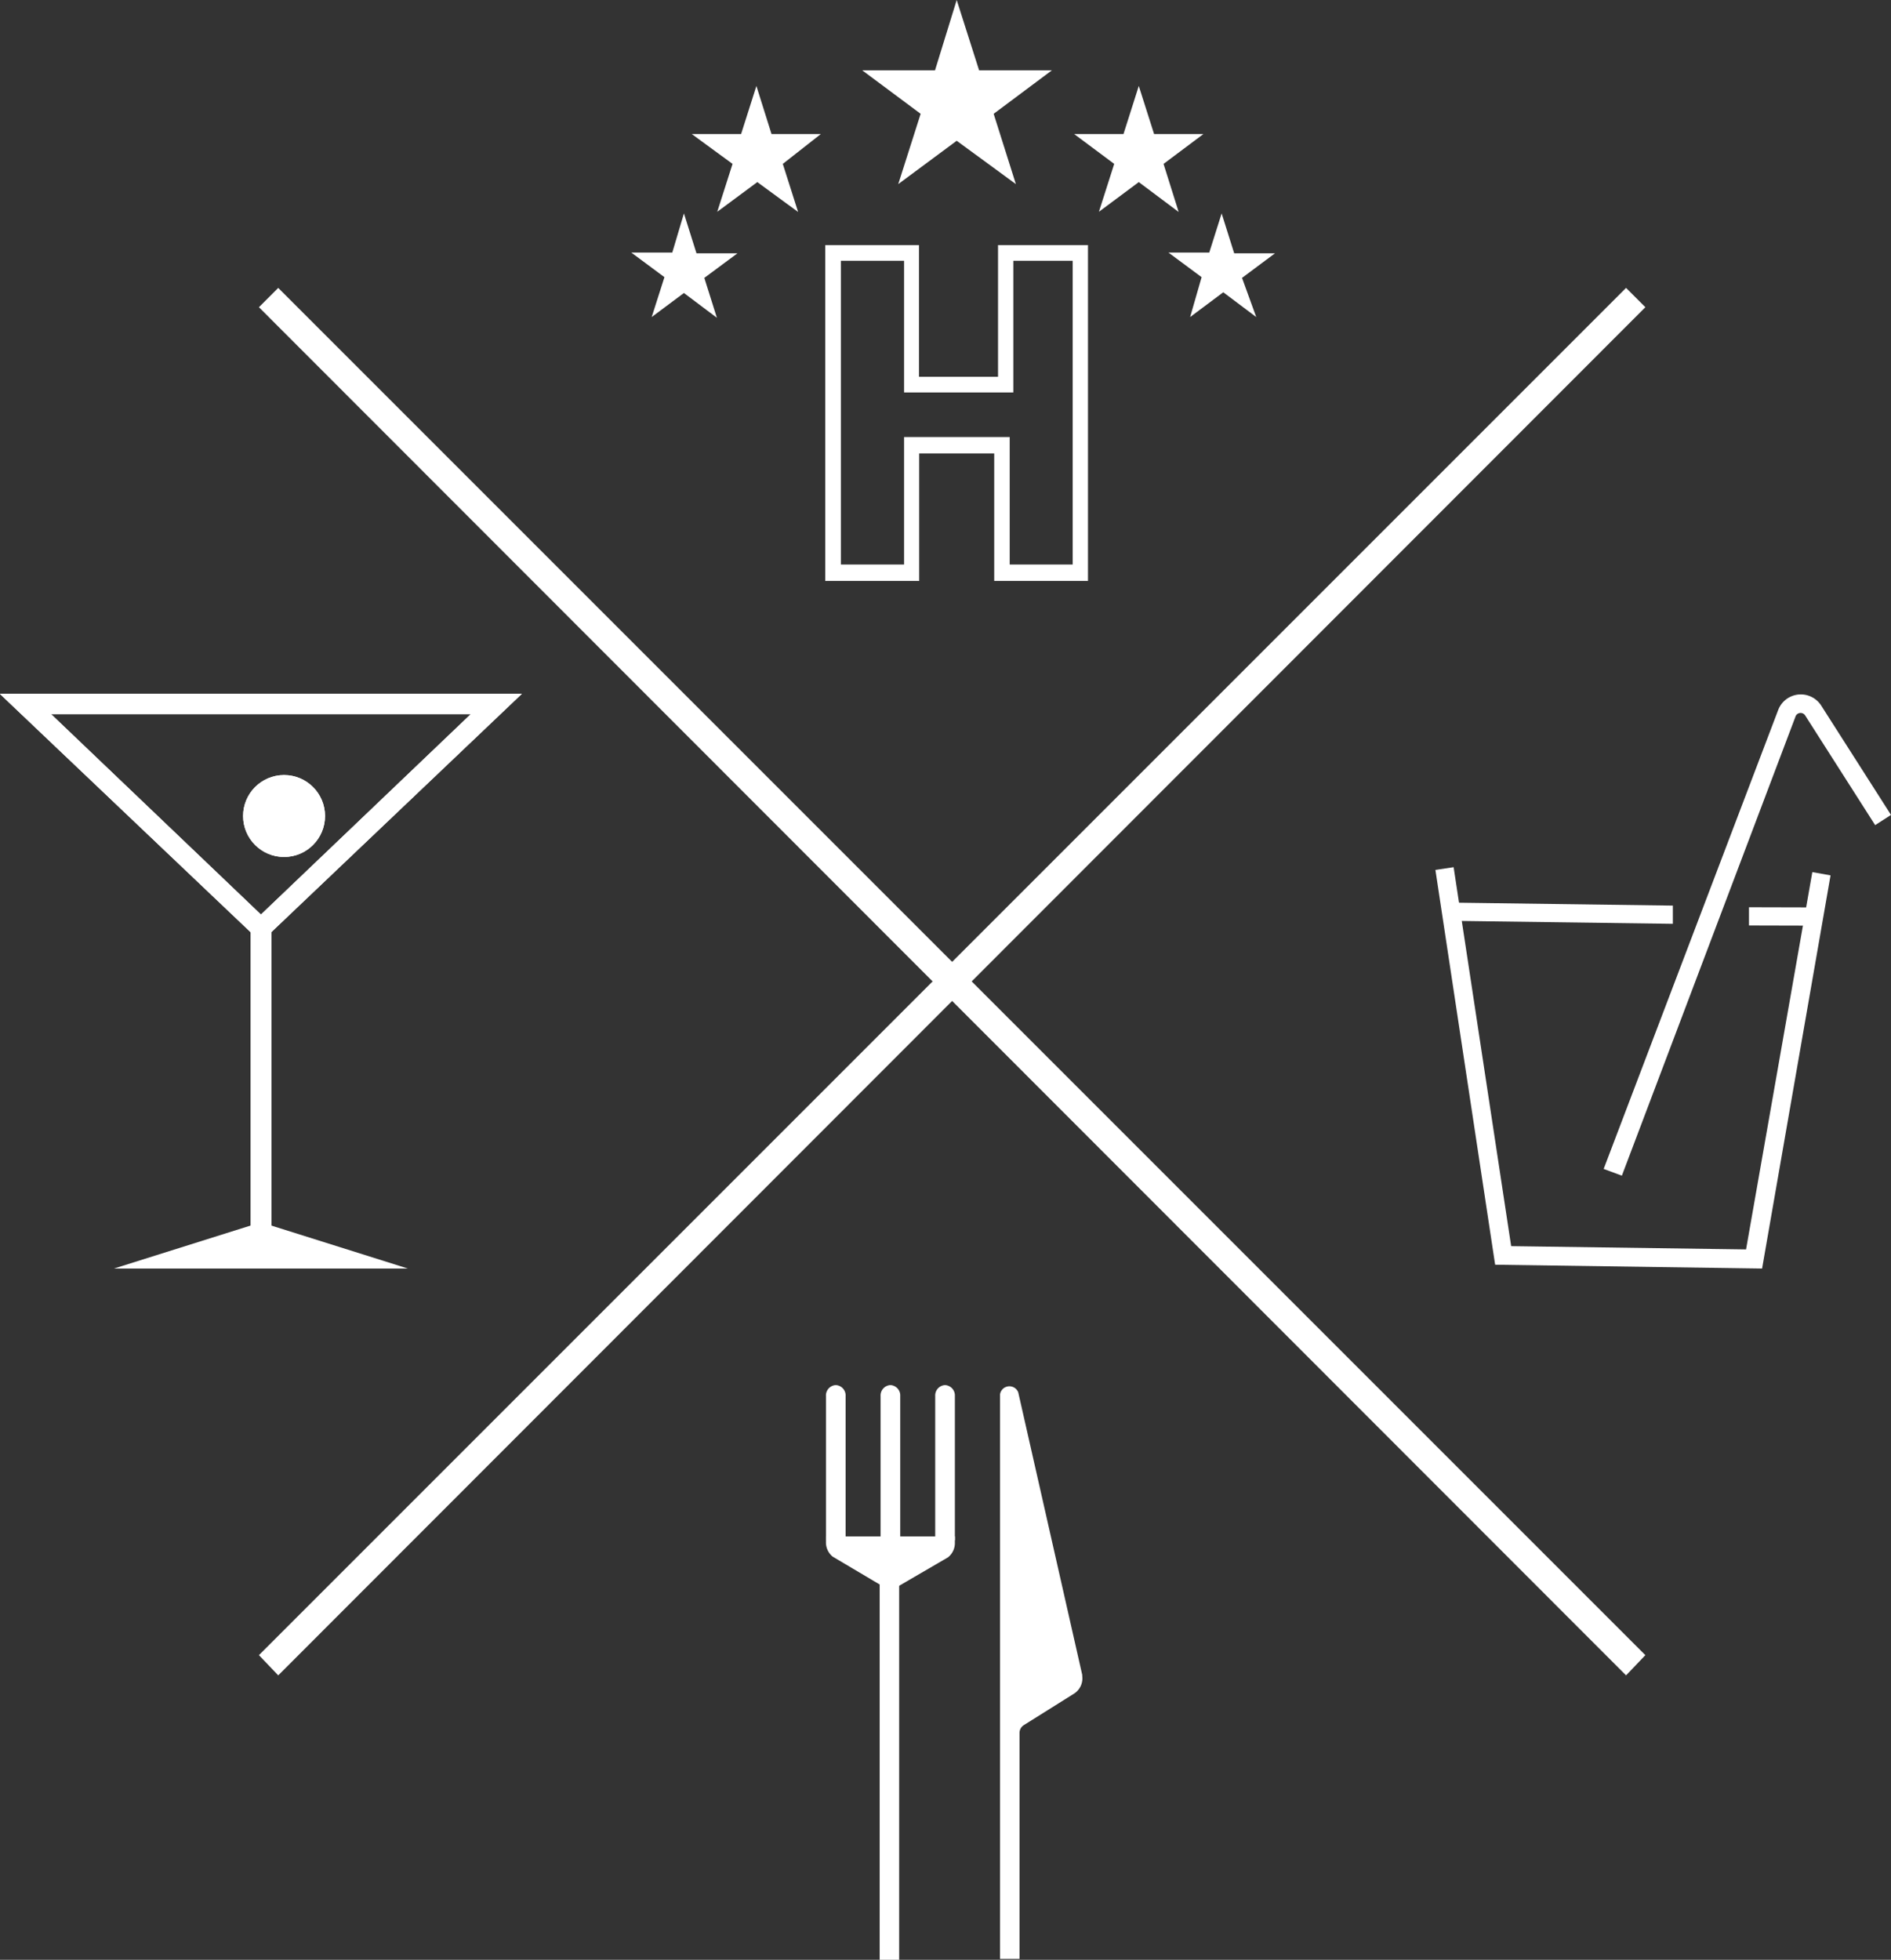 <svg xmlns="http://www.w3.org/2000/svg" viewBox="0 0 103.85 107.62">
  <rect x="0" y="0" width="103.85" height="107.62" fill="#333333" stroke="none"/>
  <defs>
    <style>
      .a {
        fill: #fff;
      }
    </style>
  </defs>
  <title>food_icon_white</title>
  <path class="a" d="M59.76,31.9H54.61v-7H50.49v7H45.33V13.46h5.15v7.23h4.34V13.46h4.94V31.9ZM55.45,31h3.47V14.32H55.66v7.23h-6V14.32H46.19V31h3.47V24h5.8v7h0ZM52.55,0l1.23,3.86h4l-3.2,2.39,1.22,3.86L52.55,7.73l-3.21,2.38,1.23-3.86L47.36,3.86h4Zm10,4.72,0.84,2.64H66.1L63.91,9l0.83,2.64L62.55,10l-2.19,1.63L61.2,9,59,7.36h2.71Zm-21,0,0.83,2.64h2.71L43,9l0.84,2.64L41.6,10l-2.2,1.63L40.24,9,38,7.36h2.71Zm25.55,7,0.69,2.19h2.24l-1.81,1.35L69,17.41l-1.81-1.36-1.82,1.36L66,15.22l-1.82-1.35h2.24Zm-29.53,0,0.69,2.19h2.25l-1.82,1.35,0.69,2.19-1.81-1.36L35.8,17.41l0.7-2.19-1.82-1.35h2.25ZM14.23,16.87l1.06-1.06L90.37,90.89,89.31,92Z" transform="translate(-0.01)"/>
  <path class="a" d="M14.23,90.89L89.31,15.81l1.06,1.06L15.29,92Z" transform="translate(-0.01)"/>
  <path class="a" d="M48.32,86.92h1.07v20.7H48.32V86.92Z" transform="translate(-0.01)"/>
  <path class="a" d="M48.91,87.36l-3.17-1.88a1,1,0,0,1-.37-0.82V84.37h7.08V84.7a1,1,0,0,1-.38.82Z" transform="translate(-0.01)"/>
  <path class="a" d="M49.45,84.58H48.37V76.66a0.57,0.57,0,0,1,.54-0.6h0a0.57,0.57,0,0,1,.54.6h0v7.92Zm3,0H51.37V76.66a0.57,0.57,0,0,1,.54-0.6h0a0.57,0.57,0,0,1,.54.6h0v7.92Zm-6,0H45.37V76.66a0.57,0.57,0,0,1,.54-0.6h0a0.57,0.57,0,0,1,.54.6h0v7.92Zm13,7.42L55.93,76.46a0.52,0.52,0,0,0-1,.11v31H56V95.17a0.51,0.51,0,0,1,.24-0.44L59,93A1,1,0,0,0,59.44,92Z" transform="translate(-0.01)"/>
  <path class="a" d="M96.78,69.66l-14.66-.21L78.84,47.77l1-.15L83,68.43l12.9,0.18,3.64-20.72,1,0.18Z" transform="translate(-0.01)"/>
  <path class="a" d="M89.08,64.56l-1-.37L97.66,39a1.33,1.33,0,0,1,2.37-.25l3.83,6-0.87.56-3.83-6a0.3,0.3,0,0,0-.53,0Zm-9.8-14v-1l12.6,0.17v1Z" transform="translate(-0.01)"/>
  <path class="a" d="M96.06,50.82v-1L100,49.83v1ZM13.78,51h1.13V67.54H13.78V51Z" transform="translate(-0.01)"/>
  <path class="a" d="M14.34,67.12l8.07,2.54H6.27Z" transform="translate(-0.01)"/>
  <circle class="a" cx="15.6" cy="44.81" r="2.25"/>
  <path class="a" d="M14.34,51.73L0,38.1H28.67ZM2.82,39.22l11.52,11,11.52-11h-23Z" transform="translate(-0.01)"/>
  <path class="a" d="M13.78,51h1.13V67.54H13.78V51Z" transform="translate(-0.01)"/>
  <circle class="a" cx="15.6" cy="44.81" r="2.25"/>
  <path class="a" d="M14.34,51.73L0,38.1H28.67ZM2.82,39.22l11.52,11,11.52-11h-23Z" transform="translate(-0.01)"/>
</svg>
